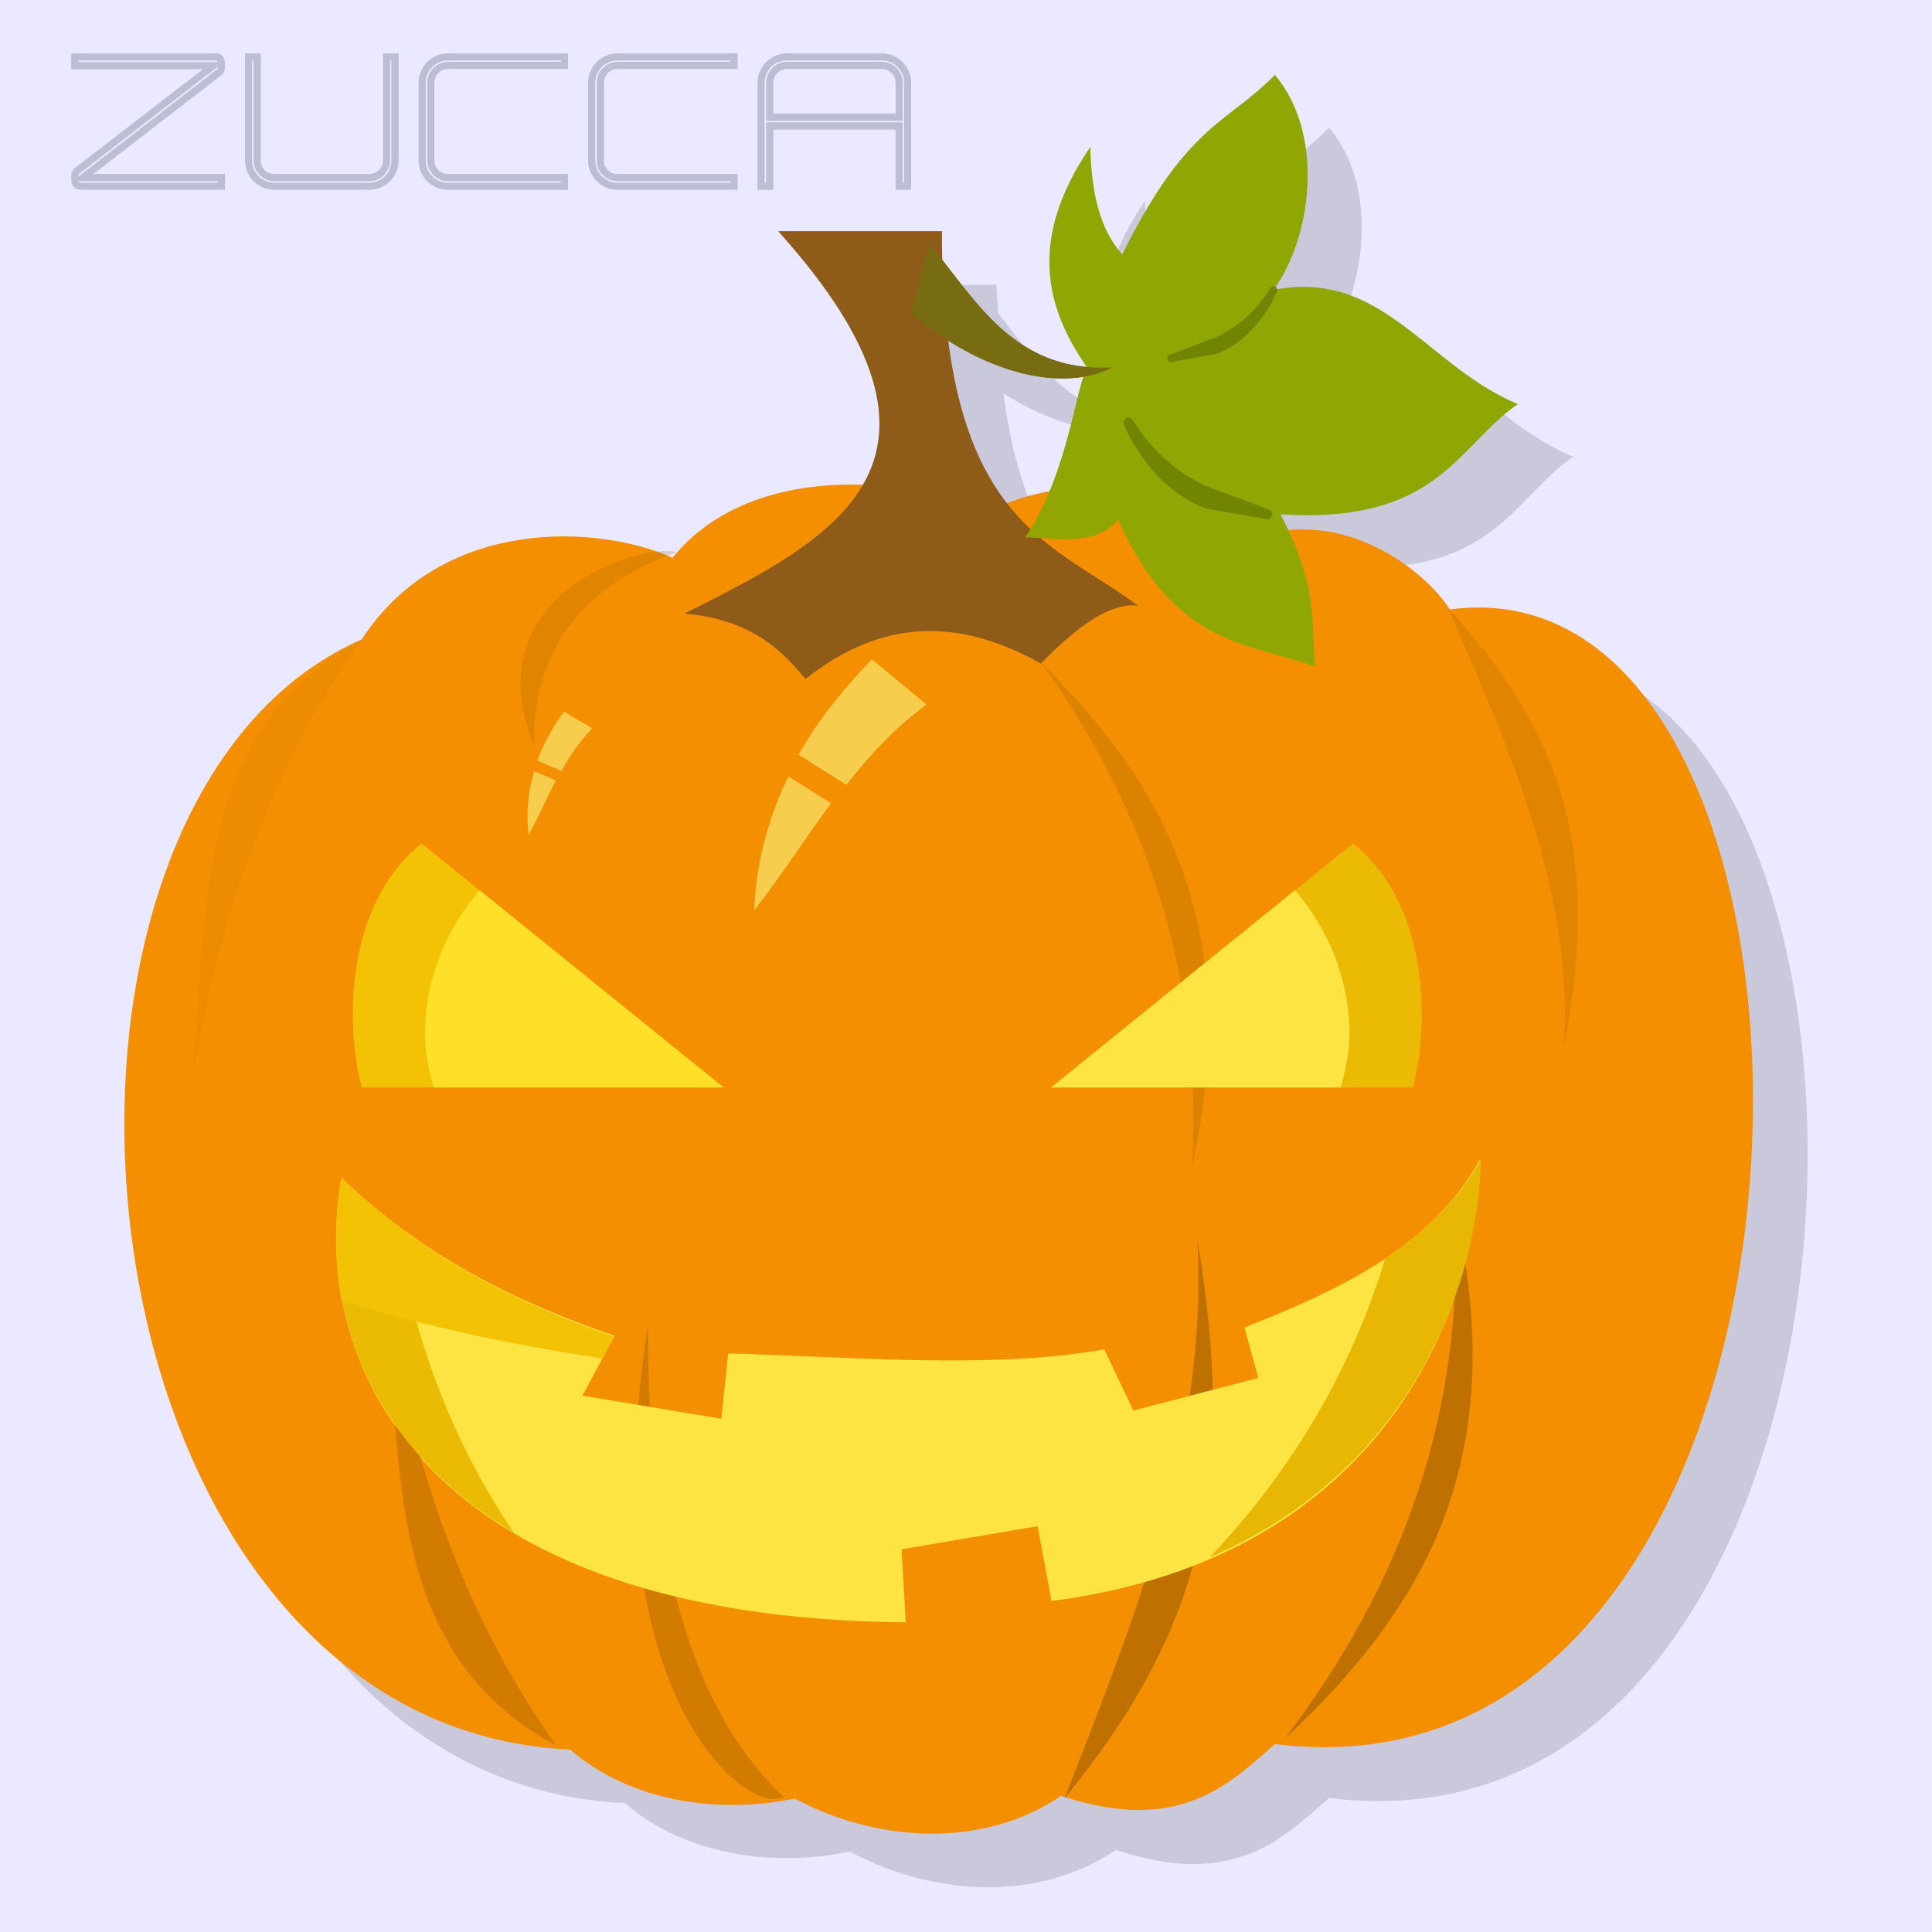 <?xml version="1.0" encoding="UTF-8" standalone="no"?>
<!-- Created with Inkscape (http://www.inkscape.org/) -->

<svg
   xmlns:dc="http://purl.org/dc/elements/1.1/"
   xmlns:cc="http://creativecommons.org/ns#"
   xmlns:rdf="http://www.w3.org/1999/02/22-rdf-syntax-ns#"
   xmlns:svg="http://www.w3.org/2000/svg"
   xmlns="http://www.w3.org/2000/svg"
   xmlns:sodipodi="http://sodipodi.sourceforge.net/DTD/sodipodi-0.dtd"
   xmlns:inkscape="http://www.inkscape.org/namespaces/inkscape"
   width="512"
   height="512"
   viewBox="0 0 512 512"
   id="svg2"
   version="1.1"
   inkscape:version="0.92.2 2405546, 2018-03-11"
   sodipodi:docname="zucca.svg">
  <defs
     id="defs4">
    <filter
       inkscape:collect="always"
       style="color-interpolation-filters:sRGB"
       id="filter1644"
       x="-0.089"
       width="1.177"
       y="-0.017"
       height="1.034">
      <feGaussianBlur
         inkscape:collect="always"
         stdDeviation="0.092"
         id="feGaussianBlur1646" />
    </filter>
    <filter
       inkscape:collect="always"
       style="color-interpolation-filters:sRGB"
       id="filter1648"
       x="-0.068"
       width="1.136"
       y="-0.018"
       height="1.035">
      <feGaussianBlur
         inkscape:collect="always"
         stdDeviation="0.092"
         id="feGaussianBlur1650" />
    </filter>
    <filter
       inkscape:collect="always"
       style="color-interpolation-filters:sRGB"
       id="filter1652"
       x="-0.065"
       width="1.131"
       y="-0.025"
       height="1.05">
      <feGaussianBlur
         inkscape:collect="always"
         stdDeviation="0.092"
         id="feGaussianBlur1654" />
    </filter>
    <filter
       inkscape:collect="always"
       style="color-interpolation-filters:sRGB"
       id="filter1656"
       x="-0.075"
       width="1.15"
       y="-0.023"
       height="1.047">
      <feGaussianBlur
         inkscape:collect="always"
         stdDeviation="0.092"
         id="feGaussianBlur1658" />
    </filter>
  </defs>
  <sodipodi:namedview
     id="base"
     pagecolor="#ffffff"
     bordercolor="#666666"
     borderopacity="1.0"
     inkscape:pageopacity="0.0"
     inkscape:pageshadow="2"
     inkscape:zoom="1.4628906"
     inkscape:cx="114.15754"
     inkscape:cy="251.55674"
     inkscape:document-units="px"
     inkscape:current-layer="g898"
     showgrid="false"
     units="px"
     inkscape:showpageshadow="false"
     inkscape:window-width="1920"
     inkscape:window-height="994"
     inkscape:window-x="0"
     inkscape:window-y="21"
     inkscape:window-maximized="1"
     inkscape:snap-global="false" />
  <g
     inkscape:label="Livello 1"
     inkscape:groupmode="layer"
     id="layer1"
     transform="translate(0,-540.362)">
    <g
       transform="matrix(13.346,0,0,13.346,-64.296,502.1)"
       id="g898">
      <path
         style="opacity:1;fill:#eae9ff;fill-opacity:1;stroke:none;stroke-width:0.49;stroke-linecap:round;stroke-linejoin:bevel;stroke-miterlimit:4;stroke-dasharray:none;stroke-dashoffset:0;stroke-opacity:1;paint-order:stroke fill markers"
         d="M 4.818,2.867 H 43.18 V 41.23 H 4.818 Z"
         id="rect1674"
         inkscape:connector-curvature="0" />
      <path
         inkscape:connector-curvature="0"
         id="path746"
         style="opacity:0.138;fill:#000000;fill-opacity:1;stroke:none;stroke-width:1.285"
         d="m 31.209,5.4 c -0.941,0.968 -1.733,0.991 -3.014,3.586 -0.459,-0.509 -0.625,-1.257 -0.644,-2.125 -1.215,1.778 -0.919,3.13 -0.068,4.35 -1.42,-0.138 -2.131,-1.213 -2.845,-2.125 -0.005,-0.186 -0.033,-0.365 -0.033,-0.564 h -3.252 c 2.121,2.357 2.364,3.903 1.693,5.048 -1.478,-0.057 -2.919,0.339 -3.793,1.428 -1.48,-0.663 -4.575,-0.819 -6.165,1.627 -7.533,3.307 -5.949,21.572 4.133,22.045 1.204,1.044 2.978,1.279 4.471,0.963 1.489,0.81 3.633,1.084 5.284,-0.033 2.375,0.803 3.377,-0.289 4.234,-1.03 11.868,1.465 12.136,-23.694 3.489,-22.547 -0.449,-0.708 -1.753,-1.698 -3.217,-1.561 -0.051,-0.113 -0.071,-0.208 -0.135,-0.332 3.127,0.197 3.477,-1.334 4.709,-2.192 C 34.227,11.173 33.336,9.264 31.177,9.682 31.902,8.705 32.239,6.624 31.21,5.399 Z M 24.743,10.679 c 0.944,0.599 1.915,0.857 2.676,0.73 -0.127,0.347 -0.318,1.343 -0.711,2.291 -0.294,0.059 -0.566,0.132 -0.812,0.233 -0.541,-0.693 -0.949,-1.694 -1.152,-3.255 z" />
      <path
         inkscape:connector-curvature="0"
         id="path752"
         style="fill:#f38f01;fill-opacity:1;stroke:none;stroke-width:1.285"
         d="M 16.135,37.608 C 6.053,37.131 4.463,18.871 12.001,15.563 c 1.59,-2.446 4.693,-2.284 6.173,-1.621 1.378,-1.716 4.179,-1.76 6.283,-0.919 1.435,-0.789 4.544,-0.716 5.07,0.594 1.809,-0.771 3.541,0.503 4.079,1.351 8.647,-1.147 8.396,23.996 -3.472,22.531 -0.857,0.74 -1.868,1.829 -4.243,1.027 -1.65,1.117 -3.801,0.864 -5.291,0.054 -1.492,0.316 -3.26,0.071 -4.464,-0.973 z" />
      <path
         d="m 17.689,28.849 c -1.161,7.237 1.941,9.822 2.689,9.399 -1.999,-1.886 -2.714,-5.224 -2.689,-9.399 z"
         style="fill:#975a01;fill-opacity:0.214;stroke:none;stroke-width:1.285;filter:url(#filter1656)"
         id="path1660"
         inkscape:connector-curvature="0"
         transform="matrix(1.052,0,0,-0.409,-3.183,29.47)" />
      <path
         inkscape:connector-curvature="0"
         id="path754"
         style="fill:#786c12;fill-opacity:1;stroke:none;stroke-width:1.285"
         d="m 22.908,9.08 c 1.405,1.215 3.031,1.591 3.995,1.081 -1.977,0.118 -2.739,-1.399 -3.638,-2.458 z" />
      <path
         inkscape:connector-curvature="0"
         id="path756"
         style="fill:#8e5b19;fill-opacity:1;stroke:none;stroke-width:1.285"
         d="m 18.415,15.051 c 1.28,0.118 1.886,0.677 2.396,1.298 1.305,-1.03 2.801,-1.359 4.676,-0.306 0.766,-0.792 1.423,-1.221 1.929,-1.147 -1.729,-1.298 -3.895,-1.625 -3.895,-7.439 h -3.252 c 4.161,4.625 1.024,6.138 -1.854,7.592 z" />
      <path
         inkscape:connector-curvature="0"
         id="path758"
         style="fill:#f4c204;fill-opacity:1;stroke:none;stroke-width:1.285"
         d="m 19.185,24.46 h -7.183 c -0.257,-0.899 -0.477,-3.496 1.185,-4.845 z" />
      <path
         inkscape:connector-curvature="0"
         id="path760"
         style="fill:#fee029;fill-opacity:1;fill-rule:nonzero;stroke:none;stroke-width:1.285"
         d="m 14.342,20.542 c -0.662,0.774 -1.084,1.767 -1.084,2.856 0,0.37 0.082,0.719 0.17,1.063 h 5.757 l -4.844,-3.918 z" />
      <path
         d="m 31.154,36.011 c 2.505,-3.148 3.94,-6.68 2.949,-12.509 0.206,4.8 -0.914,8.896 -2.949,12.509 z"
         style="fill:#be7101;fill-opacity:0.452;stroke:none;stroke-width:1.285;filter:url(#filter1648)"
         id="path1666"
         inkscape:connector-curvature="0"
         transform="matrix(1.014,0,0,-0.799,-6.089,44.809)" />
      <path
         inkscape:connector-curvature="0"
         id="path762"
         style="fill:#ebba04;fill-opacity:1;stroke:none;stroke-width:1.285"
         d="m 25.688,24.46 h 7.183 c 0.257,-0.899 0.477,-3.496 -1.185,-4.845 z" />
      <path
         inkscape:connector-curvature="0"
         id="path764"
         style="fill:#fee442;fill-opacity:1;fill-rule:nonzero;stroke:none;stroke-width:1.285"
         d="m 30.53,20.542 c 0.662,0.774 1.084,1.767 1.084,2.856 0,0.37 -0.082,0.719 -0.17,1.063 h -5.757 l 4.844,-3.918 z" />
      <path
         inkscape:connector-curvature="0"
         id="path766"
         style="fill:#d17c01;fill-opacity:1;stroke:none;stroke-width:1.285;filter:url(#filter1656)"
         d="m 17.689,29.148 c -1.161,7.237 1.941,9.822 2.689,9.399 -1.999,-1.886 -2.714,-5.224 -2.689,-9.399 z" />
      <path
         inkscape:connector-curvature="0"
         id="path768"
         style="fill:#be7101;fill-opacity:1;stroke:none;stroke-width:1.285;filter:url(#filter1644)"
         d="m 29.219,25.287 c 0.184,4.72 -1.06,8.926 -2.232,13.156 2.181,-3.755 2.954,-7.133 2.232,-13.156 z"
         transform="matrix(1.182,0,0,0.844,-5.943,6.132)" />
      <path
         inkscape:connector-curvature="0"
         id="path770"
         style="fill:#fee442;fill-opacity:1;stroke:none;stroke-width:1.285"
         d="m 11.597,26.256 c -0.674,3.847 1.809,8.751 11.206,8.825 l -0.082,-1.45 2.701,-0.459 0.275,1.486 c 6.738,-0.869 8.47,-5.985 8.515,-8.78 -0.96,1.751 -2.784,2.597 -4.684,3.35 l 0.275,1 -2.48,0.648 -0.578,-1.216 c -2.219,0.397 -4.905,0.154 -7.467,0.081 l -0.138,1.298 -2.756,-0.459 0.634,-1.189 c -1.965,-0.671 -3.82,-1.602 -5.419,-3.134 z" />
      <path
         inkscape:connector-curvature="0"
         id="path772"
         style="fill:#d17c01;fill-opacity:1;stroke:none;stroke-width:1.285;filter:url(#filter1652)"
         d="m 12.47,28.639 c 0.353,3.334 -0.045,7.029 3.39,8.887 -1.783,-2.51 -2.855,-5.513 -3.39,-8.887 z" />
      <path
         inkscape:connector-curvature="0"
         id="path774"
         style="fill:#ebba04;fill-opacity:1;stroke:none;stroke-width:1.285"
         d="m 11.597,26.256 c -0.424,2.422 0.409,5.248 3.421,7.04 -1.216,-1.794 -2.013,-3.882 -2.337,-6.11 -0.369,-0.279 -0.737,-0.598 -1.084,-0.929 z" />
      <path
         inkscape:connector-curvature="0"
         id="path776"
         style="fill:#be7101;fill-opacity:1;stroke:none;stroke-width:1.285;filter:url(#filter1648)"
         d="m 30.334,37.087 c 2.505,-3.148 3.94,-6.68 2.949,-12.509 0.206,4.8 -0.914,8.896 -2.949,12.509 z"
         transform="matrix(1.142,0,0,0.845,-4.311,6.051)" />
      <path
         inkscape:connector-curvature="0"
         id="path778"
         style="fill:#e7b704;fill-opacity:1;stroke:none;stroke-width:1.285"
         d="m 34.223,25.889 c -0.46,0.838 -1.129,1.447 -1.897,1.959 -0.674,2.25 -1.9,4.275 -3.489,5.944 4.143,-1.791 5.349,-5.61 5.386,-7.903 z" />
      <path
         inkscape:connector-curvature="0"
         id="path780"
         style="fill:#f4c204;fill-opacity:1;fill-rule:nonzero;stroke:none;stroke-width:1.285"
         d="m 11.597,26.256 c -0.136,0.775 -0.152,1.611 0,2.424 1.67,0.539 3.405,0.892 5.18,1.162 l 0.237,-0.432 c -1.965,-0.671 -3.82,-1.622 -5.419,-3.154 z" />
      <path
         inkscape:connector-curvature="0"
         id="path782"
         style="fill:#f7cd4d;fill-opacity:1;stroke:none;stroke-width:1.285"
         d="m 22.131,15.96 c -0.632,0.65 -1.112,1.28 -1.456,1.892 l 0.949,0.598 c 0.437,-0.551 0.917,-1.095 1.591,-1.594 z m -1.659,2.324 c -0.459,0.956 -0.647,1.839 -0.677,2.657 0.549,-0.701 1.005,-1.419 1.525,-2.125 l -0.847,-0.531 z" />
      <path
         inkscape:connector-curvature="0"
         id="path784"
         style="fill:#f7cd4d;fill-opacity:1;stroke:none;stroke-width:1.285"
         d="m 16.015,16.996 c -0.242,0.343 -0.415,0.667 -0.527,0.973 l 0.479,0.207 c 0.159,-0.284 0.339,-0.568 0.612,-0.846 z m -0.589,1.185 c -0.139,0.472 -0.159,0.891 -0.113,1.267 0.199,-0.36 0.355,-0.722 0.541,-1.084 z" />
      <path
         inkscape:connector-curvature="0"
         id="path786"
         style="fill:#90a603;fill-opacity:1;stroke:none;stroke-width:1.285"
         d="m 26.441,10.215 c -0.195,-0.175 -0.347,1.996 -1.267,3.323 0.666,0.014 1.388,0.179 1.846,-0.351 1.145,2.53 2.559,2.424 3.913,2.918 -0.089,-0.884 0.084,-1.539 -0.689,-3.026 3.127,0.197 3.482,-1.33 4.712,-2.188 -1.827,-0.767 -2.689,-2.688 -4.85,-2.269 0.725,-0.977 1.055,-3.044 0.027,-4.269 -0.941,0.968 -1.749,0.971 -3.031,3.566 -0.459,-0.509 -0.614,-1.266 -0.634,-2.134 -1.235,1.809 -0.913,3.196 -0.027,4.431 z" />
      <path
         inkscape:connector-curvature="0"
         id="path788"
         style="fill:#786c12;fill-opacity:1;stroke:none;stroke-width:1.285"
         d="m 22.908,9.08 c 1.405,1.215 3.031,1.591 3.995,1.081 -1.977,0.118 -2.739,-1.399 -3.638,-2.458 z" />
      <path
         d="m 29.219,25.287 c 0.184,4.72 -1.06,8.926 -2.232,13.156 2.181,-3.755 2.954,-7.133 2.232,-13.156 z"
         style="fill:#c97802;fill-opacity:0.46;stroke:none;stroke-width:1.285;filter:url(#filter1644)"
         id="path1662"
         inkscape:connector-curvature="0"
         transform="matrix(1.031,0,0,-0.663,5.75,40.426)" />
      <path
         d="m 12.47,28.34 c 0.353,3.334 -0.045,7.029 3.39,8.887 -1.783,-2.51 -2.855,-5.513 -3.39,-8.887 z"
         style="opacity:0.417;fill:#d17c01;fill-opacity:1;stroke:none;stroke-width:1.285;filter:url(#filter1652)"
         id="path1664"
         inkscape:connector-curvature="0"
         transform="matrix(1,0,0,-1,-3.859,52.79)" />
      <path
         style="color:#000000;font-style:normal;font-variant:normal;font-weight:normal;font-stretch:normal;font-size:medium;line-height:normal;font-family:sans-serif;font-variant-ligatures:normal;font-variant-position:normal;font-variant-caps:normal;font-variant-numeric:normal;font-variant-alternates:normal;font-feature-settings:normal;text-indent:0;text-align:start;text-decoration:none;text-decoration-line:none;text-decoration-style:solid;text-decoration-color:#000000;letter-spacing:normal;word-spacing:normal;text-transform:none;writing-mode:lr-tb;direction:ltr;text-orientation:mixed;dominant-baseline:auto;baseline-shift:baseline;text-anchor:start;white-space:normal;shape-padding:0;clip-rule:nonzero;display:inline;overflow:visible;visibility:visible;opacity:0.704;isolation:auto;mix-blend-mode:normal;color-interpolation:sRGB;color-interpolation-filters:linearRGB;solid-color:#000000;solid-opacity:1;vector-effect:none;fill:#677702;fill-opacity:1;fill-rule:nonzero;stroke:none;stroke-width:0.15;stroke-linecap:round;stroke-linejoin:bevel;stroke-miterlimit:4;stroke-dasharray:none;stroke-dashoffset:0;stroke-opacity:1;paint-order:stroke fill markers;color-rendering:auto;image-rendering:auto;shape-rendering:auto;text-rendering:auto;enable-background:accumulate"
         d="m 30.105,8.546 c -0.028,1.533e-4 -0.054,0.016 -0.066,0.041 0,0 -0.386,0.717 -1.176,1.014 l -0.818,0.309 c -0.094,0.035 -0.041,0.176 0.053,0.141 l 0.87,-0.155 c 0.849,-0.318 1.205,-1.238 1.205,-1.238 0.028,-0.05 -0.009,-0.112 -0.066,-0.111 z"
         id="path1668"
         inkscape:connector-curvature="0"
         sodipodi:nodetypes="ccccccccc" />
      <path
         sodipodi:nodetypes="ccccccccc"
         inkscape:connector-curvature="0"
         id="path1672"
         d="m 27.228,11.158 c 0.038,2.05e-4 0.073,0.021 0.09,0.055 0,0 0.522,0.961 1.589,1.358 l 1.106,0.413 c 0.127,0.047 0.055,0.235 -0.071,0.188 l -1.175,-0.208 c -1.148,-0.426 -1.628,-1.658 -1.628,-1.658 -0.038,-0.067 0.012,-0.15 0.09,-0.149 z"
         style="color:#000000;font-style:normal;font-variant:normal;font-weight:normal;font-stretch:normal;font-size:medium;line-height:normal;font-family:sans-serif;font-variant-ligatures:normal;font-variant-position:normal;font-variant-caps:normal;font-variant-numeric:normal;font-variant-alternates:normal;font-feature-settings:normal;text-indent:0;text-align:start;text-decoration:none;text-decoration-line:none;text-decoration-style:solid;text-decoration-color:#000000;letter-spacing:normal;word-spacing:normal;text-transform:none;writing-mode:lr-tb;direction:ltr;text-orientation:mixed;dominant-baseline:auto;baseline-shift:baseline;text-anchor:start;white-space:normal;shape-padding:0;clip-rule:nonzero;display:inline;overflow:visible;visibility:visible;opacity:0.704;isolation:auto;mix-blend-mode:normal;color-interpolation:sRGB;color-interpolation-filters:linearRGB;solid-color:#000000;solid-opacity:1;vector-effect:none;fill:#677702;fill-opacity:1;fill-rule:nonzero;stroke:none;stroke-width:0.202;stroke-linecap:round;stroke-linejoin:bevel;stroke-miterlimit:4;stroke-dasharray:none;stroke-dashoffset:0;stroke-opacity:1;paint-order:stroke fill markers;color-rendering:auto;image-rendering:auto;shape-rendering:auto;text-rendering:auto;enable-background:accumulate" />
      <g
         aria-label="ZUCCA"
         style="font-style:normal;font-variant:normal;font-weight:bold;font-stretch:normal;font-size:3.597px;line-height:1.25;font-family:Expansiva;-inkscape-font-specification:'Expansiva Bold';font-variant-ligatures:normal;font-variant-caps:normal;font-variant-numeric:normal;font-feature-settings:normal;text-align:start;letter-spacing:0px;word-spacing:0px;writing-mode:lr-tb;text-anchor:start;opacity:0.3;fill:#515c6b;fill-opacity:1;stroke:#ececec;stroke-width:0.157;stroke-miterlimit:4;stroke-dasharray:none;stroke-opacity:1"
         id="text1679"
         transform="translate(13.522,-7.979)">
        <path
           style="color:#000000;font-style:normal;font-variant:normal;font-weight:bold;font-stretch:normal;font-size:medium;line-height:1.25;font-family:Expansiva;-inkscape-font-specification:'Expansiva Bold';font-variant-ligatures:normal;font-variant-position:normal;font-variant-caps:normal;font-variant-numeric:normal;font-variant-alternates:normal;font-feature-settings:normal;text-indent:0;text-align:start;text-decoration:none;text-decoration-line:none;text-decoration-style:solid;text-decoration-color:#000000;letter-spacing:0px;word-spacing:0px;text-transform:none;writing-mode:lr-tb;direction:ltr;text-orientation:mixed;dominant-baseline:auto;baseline-shift:baseline;text-anchor:start;white-space:normal;shape-padding:0;clip-rule:nonzero;display:inline;overflow:visible;visibility:visible;opacity:1;isolation:auto;mix-blend-mode:normal;color-interpolation:sRGB;color-interpolation-filters:linearRGB;solid-color:#000000;solid-opacity:1;vector-effect:none;fill:#515c6b;fill-opacity:1;fill-rule:nonzero;stroke:#ececec;stroke-width:0.015;stroke-linecap:butt;stroke-linejoin:miter;stroke-miterlimit:4;stroke-dasharray:none;stroke-dashoffset:0;stroke-opacity:1;color-rendering:auto;image-rendering:auto;shape-rendering:auto;text-rendering:auto;enable-background:accumulate"
           d="m -7.297,11.898 v 0.33 h 2.6 l -2.52,1.945 0.014,-0.008 c -0.03,0.015 -0.053,0.039 -0.068,0.072 -0.019,0.03 -0.025,0.062 -0.025,0.088 v 0.115 c 0,0.045 0.018,0.089 0.057,0.125 0.036,0.039 0.08,0.057 0.125,0.057 h 2.885 V 14.293 H -6.828 l 2.52,-1.945 c 0.019,-0.015 0.041,-0.035 0.057,-0.061 v -0.002 L -4.25,12.281 c 0.014,-0.028 0.02,-0.057 0.02,-0.086 v -0.113 c 0,-0.004 -0.006,-0.008 -0.006,-0.012 -0.002,-0.038 -0.01,-0.085 -0.047,-0.121 l -0.002,-0.002 -0.002,-0.002 c -0.036,-0.03 -0.079,-0.047 -0.127,-0.047 z m 0.156,0.156 h 2.727 c 0.002,0 0.014,0.005 0.021,0.01 7.15e-4,0.001 -5.739e-4,0.004 0,0.006 H -7.141 Z m 2.752,0.133 v 0.008 c 0,0.007 -0.002,0.015 -0.002,0.016 -0.003,0.005 -0.005,0.006 -0.012,0.012 h -0.002 l -2.736,2.115 v -0.012 c 0,-0.007 0.003,-0.008 0,-0.004 l 0.006,-0.008 0.002,-0.008 c 0,0 0.002,-0.002 0.002,-0.002 l 0.004,-0.002 z m -2.748,2.264 h 2.748 v 0.016 h -2.727 c -0.003,0 -0.012,-0.004 -0.012,-0.004 l -0.004,-0.006 z"
           id="path1681"
           inkscape:connector-curvature="0" />
        <path
           style="color:#000000;font-style:normal;font-variant:normal;font-weight:bold;font-stretch:normal;font-size:medium;line-height:1.25;font-family:Expansiva;-inkscape-font-specification:'Expansiva Bold';font-variant-ligatures:normal;font-variant-position:normal;font-variant-caps:normal;font-variant-numeric:normal;font-variant-alternates:normal;font-feature-settings:normal;text-indent:0;text-align:start;text-decoration:none;text-decoration-line:none;text-decoration-style:solid;text-decoration-color:#000000;letter-spacing:0px;word-spacing:0px;text-transform:none;writing-mode:lr-tb;direction:ltr;text-orientation:mixed;dominant-baseline:auto;baseline-shift:baseline;text-anchor:start;white-space:normal;shape-padding:0;clip-rule:nonzero;display:inline;overflow:visible;visibility:visible;opacity:1;isolation:auto;mix-blend-mode:normal;color-interpolation:sRGB;color-interpolation-filters:linearRGB;solid-color:#000000;solid-opacity:1;vector-effect:none;fill:#515c6b;fill-opacity:1;fill-rule:nonzero;stroke:#ececec;stroke-width:0.015;stroke-linecap:butt;stroke-linejoin:miter;stroke-miterlimit:4;stroke-dasharray:none;stroke-dashoffset:0;stroke-opacity:1;color-rendering:auto;image-rendering:auto;shape-rendering:auto;text-rendering:auto;enable-background:accumulate"
           d="m -3.848,11.898 v 2.133 c 0,0.327 0.265,0.592 0.592,0.592 h 1.885 c 0.324,0 0.59,-0.265 0.59,-0.592 v -2.133 h -0.326 v 2.133 c 0,0.148 -0.119,0.262 -0.264,0.262 h -1.885 c -0.149,0 -0.262,-0.113 -0.262,-0.262 v -2.133 z m 0.156,0.156 h 0.016 v 1.977 c 0,0.232 0.188,0.42 0.42,0.42 h 1.885 c 0.229,0 0.42,-0.187 0.42,-0.42 v -1.977 h 0.012 v 1.977 c -10e-9,0.242 -0.194,0.436 -0.432,0.436 h -1.885 c -0.242,0 -0.436,-0.194 -0.436,-0.436 z"
           id="path1683"
           inkscape:connector-curvature="0" />
        <path
           style="color:#000000;font-style:normal;font-variant:normal;font-weight:bold;font-stretch:normal;font-size:medium;line-height:1.25;font-family:Expansiva;-inkscape-font-specification:'Expansiva Bold';font-variant-ligatures:normal;font-variant-position:normal;font-variant-caps:normal;font-variant-numeric:normal;font-variant-alternates:normal;font-feature-settings:normal;text-indent:0;text-align:start;text-decoration:none;text-decoration-line:none;text-decoration-style:solid;text-decoration-color:#000000;letter-spacing:0px;word-spacing:0px;text-transform:none;writing-mode:lr-tb;direction:ltr;text-orientation:mixed;dominant-baseline:auto;baseline-shift:baseline;text-anchor:start;white-space:normal;shape-padding:0;clip-rule:nonzero;display:inline;overflow:visible;visibility:visible;opacity:1;isolation:auto;mix-blend-mode:normal;color-interpolation:sRGB;color-interpolation-filters:linearRGB;solid-color:#000000;solid-opacity:1;vector-effect:none;fill:#515c6b;fill-opacity:1;fill-rule:nonzero;stroke:#ececec;stroke-width:0.015;stroke-linecap:butt;stroke-linejoin:miter;stroke-miterlimit:4;stroke-dasharray:none;stroke-dashoffset:0;stroke-opacity:1;color-rendering:auto;image-rendering:auto;shape-rendering:auto;text-rendering:auto;enable-background:accumulate"
           d="m 0.193,11.898 c -0.327,0 -0.594,0.265 -0.594,0.592 v 1.541 c 0,0.327 0.267,0.592 0.594,0.592 H 2.584 v -0.078 -0.252 H 0.193 c -0.149,0 -0.264,-0.113 -0.264,-0.262 v -1.541 c 0,-0.149 0.116,-0.266 0.264,-0.266 H 2.584 v -0.326 z m 0,0.156 H 2.428 v 0.012 H 0.193 c -0.233,0 -0.42,0.192 -0.42,0.424 v 1.541 c 0,0.232 0.188,0.42 0.42,0.42 H 2.428 v 0.016 H 0.193 c -0.242,0 -0.436,-0.194 -0.436,-0.436 v -1.541 c 0,-0.242 0.194,-0.436 0.436,-0.436 z"
           id="path1685"
           inkscape:connector-curvature="0" />
        <path
           style="color:#000000;font-style:normal;font-variant:normal;font-weight:bold;font-stretch:normal;font-size:medium;line-height:1.25;font-family:Expansiva;-inkscape-font-specification:'Expansiva Bold';font-variant-ligatures:normal;font-variant-position:normal;font-variant-caps:normal;font-variant-numeric:normal;font-variant-alternates:normal;font-feature-settings:normal;text-indent:0;text-align:start;text-decoration:none;text-decoration-line:none;text-decoration-style:solid;text-decoration-color:#000000;letter-spacing:0px;word-spacing:0px;text-transform:none;writing-mode:lr-tb;direction:ltr;text-orientation:mixed;dominant-baseline:auto;baseline-shift:baseline;text-anchor:start;white-space:normal;shape-padding:0;clip-rule:nonzero;display:inline;overflow:visible;visibility:visible;opacity:1;isolation:auto;mix-blend-mode:normal;color-interpolation:sRGB;color-interpolation-filters:linearRGB;solid-color:#000000;solid-opacity:1;vector-effect:none;fill:#515c6b;fill-opacity:1;fill-rule:nonzero;stroke:#ececec;stroke-width:0.015;stroke-linecap:butt;stroke-linejoin:miter;stroke-miterlimit:4;stroke-dasharray:none;stroke-dashoffset:0;stroke-opacity:1;color-rendering:auto;image-rendering:auto;shape-rendering:auto;text-rendering:auto;enable-background:accumulate"
           d="m 3.559,11.898 c -0.327,0 -0.594,0.265 -0.594,0.592 v 1.541 c 0,0.327 0.267,0.592 0.594,0.592 h 2.391 v -0.078 -0.252 h -2.391 c -0.149,0 -0.264,-0.113 -0.264,-0.262 v -1.541 c 0,-0.149 0.116,-0.266 0.264,-0.266 h 2.391 v -0.326 z m 0,0.156 h 2.234 v 0.012 h -2.234 c -0.233,0 -0.42,0.192 -0.42,0.424 v 1.541 c 0,0.232 0.188,0.42 0.42,0.42 h 2.234 v 0.016 h -2.234 c -0.242,0 -0.436,-0.194 -0.436,-0.436 v -1.541 c 0,-0.242 0.194,-0.436 0.436,-0.436 z"
           id="path1687"
           inkscape:connector-curvature="0" />
        <path
           style="color:#000000;font-style:normal;font-variant:normal;font-weight:bold;font-stretch:normal;font-size:medium;line-height:1.25;font-family:Expansiva;-inkscape-font-specification:'Expansiva Bold';font-variant-ligatures:normal;font-variant-position:normal;font-variant-caps:normal;font-variant-numeric:normal;font-variant-alternates:normal;font-feature-settings:normal;text-indent:0;text-align:start;text-decoration:none;text-decoration-line:none;text-decoration-style:solid;text-decoration-color:#000000;letter-spacing:0px;word-spacing:0px;text-transform:none;writing-mode:lr-tb;direction:ltr;text-orientation:mixed;dominant-baseline:auto;baseline-shift:baseline;text-anchor:start;white-space:normal;shape-padding:0;clip-rule:nonzero;display:inline;overflow:visible;visibility:visible;opacity:1;isolation:auto;mix-blend-mode:normal;color-interpolation:sRGB;color-interpolation-filters:linearRGB;solid-color:#000000;solid-opacity:1;vector-effect:none;fill:#515c6b;fill-opacity:1;fill-rule:nonzero;stroke:#ececec;stroke-width:0.015;stroke-linecap:butt;stroke-linejoin:miter;stroke-miterlimit:4;stroke-dasharray:none;stroke-dashoffset:0;stroke-opacity:1;color-rendering:auto;image-rendering:auto;shape-rendering:auto;text-rendering:auto;enable-background:accumulate"
           d="m 6.924,11.898 c -0.327,0 -0.594,0.265 -0.594,0.592 v 2.133 h 0.33 v -1.197 h 2.41 v 1.197 h 0.326 v -2.133 c 0,-0.327 -0.266,-0.592 -0.59,-0.592 z m 0,0.156 h 1.883 c 0.237,0 0.434,0.194 0.434,0.436 v 1.977 H 9.229 V 13.268 H 6.502 v 1.199 h -0.016 v -1.977 c 0,-0.242 0.196,-0.436 0.438,-0.436 z m 0,0.012 c -0.233,0 -0.422,0.192 -0.422,0.424 v 0.764 h 0.08 2.646 v -0.764 c 0,-0.233 -0.191,-0.424 -0.422,-0.424 z m 0,0.158 h 1.883 c 0.144,0 0.264,0.118 0.264,0.266 v 0.605 H 6.66 v -0.605 c 0,-0.149 0.116,-0.266 0.264,-0.266 z"
           id="path1689"
           inkscape:connector-curvature="0" />
      </g>
    </g>
  </g>
</svg>
